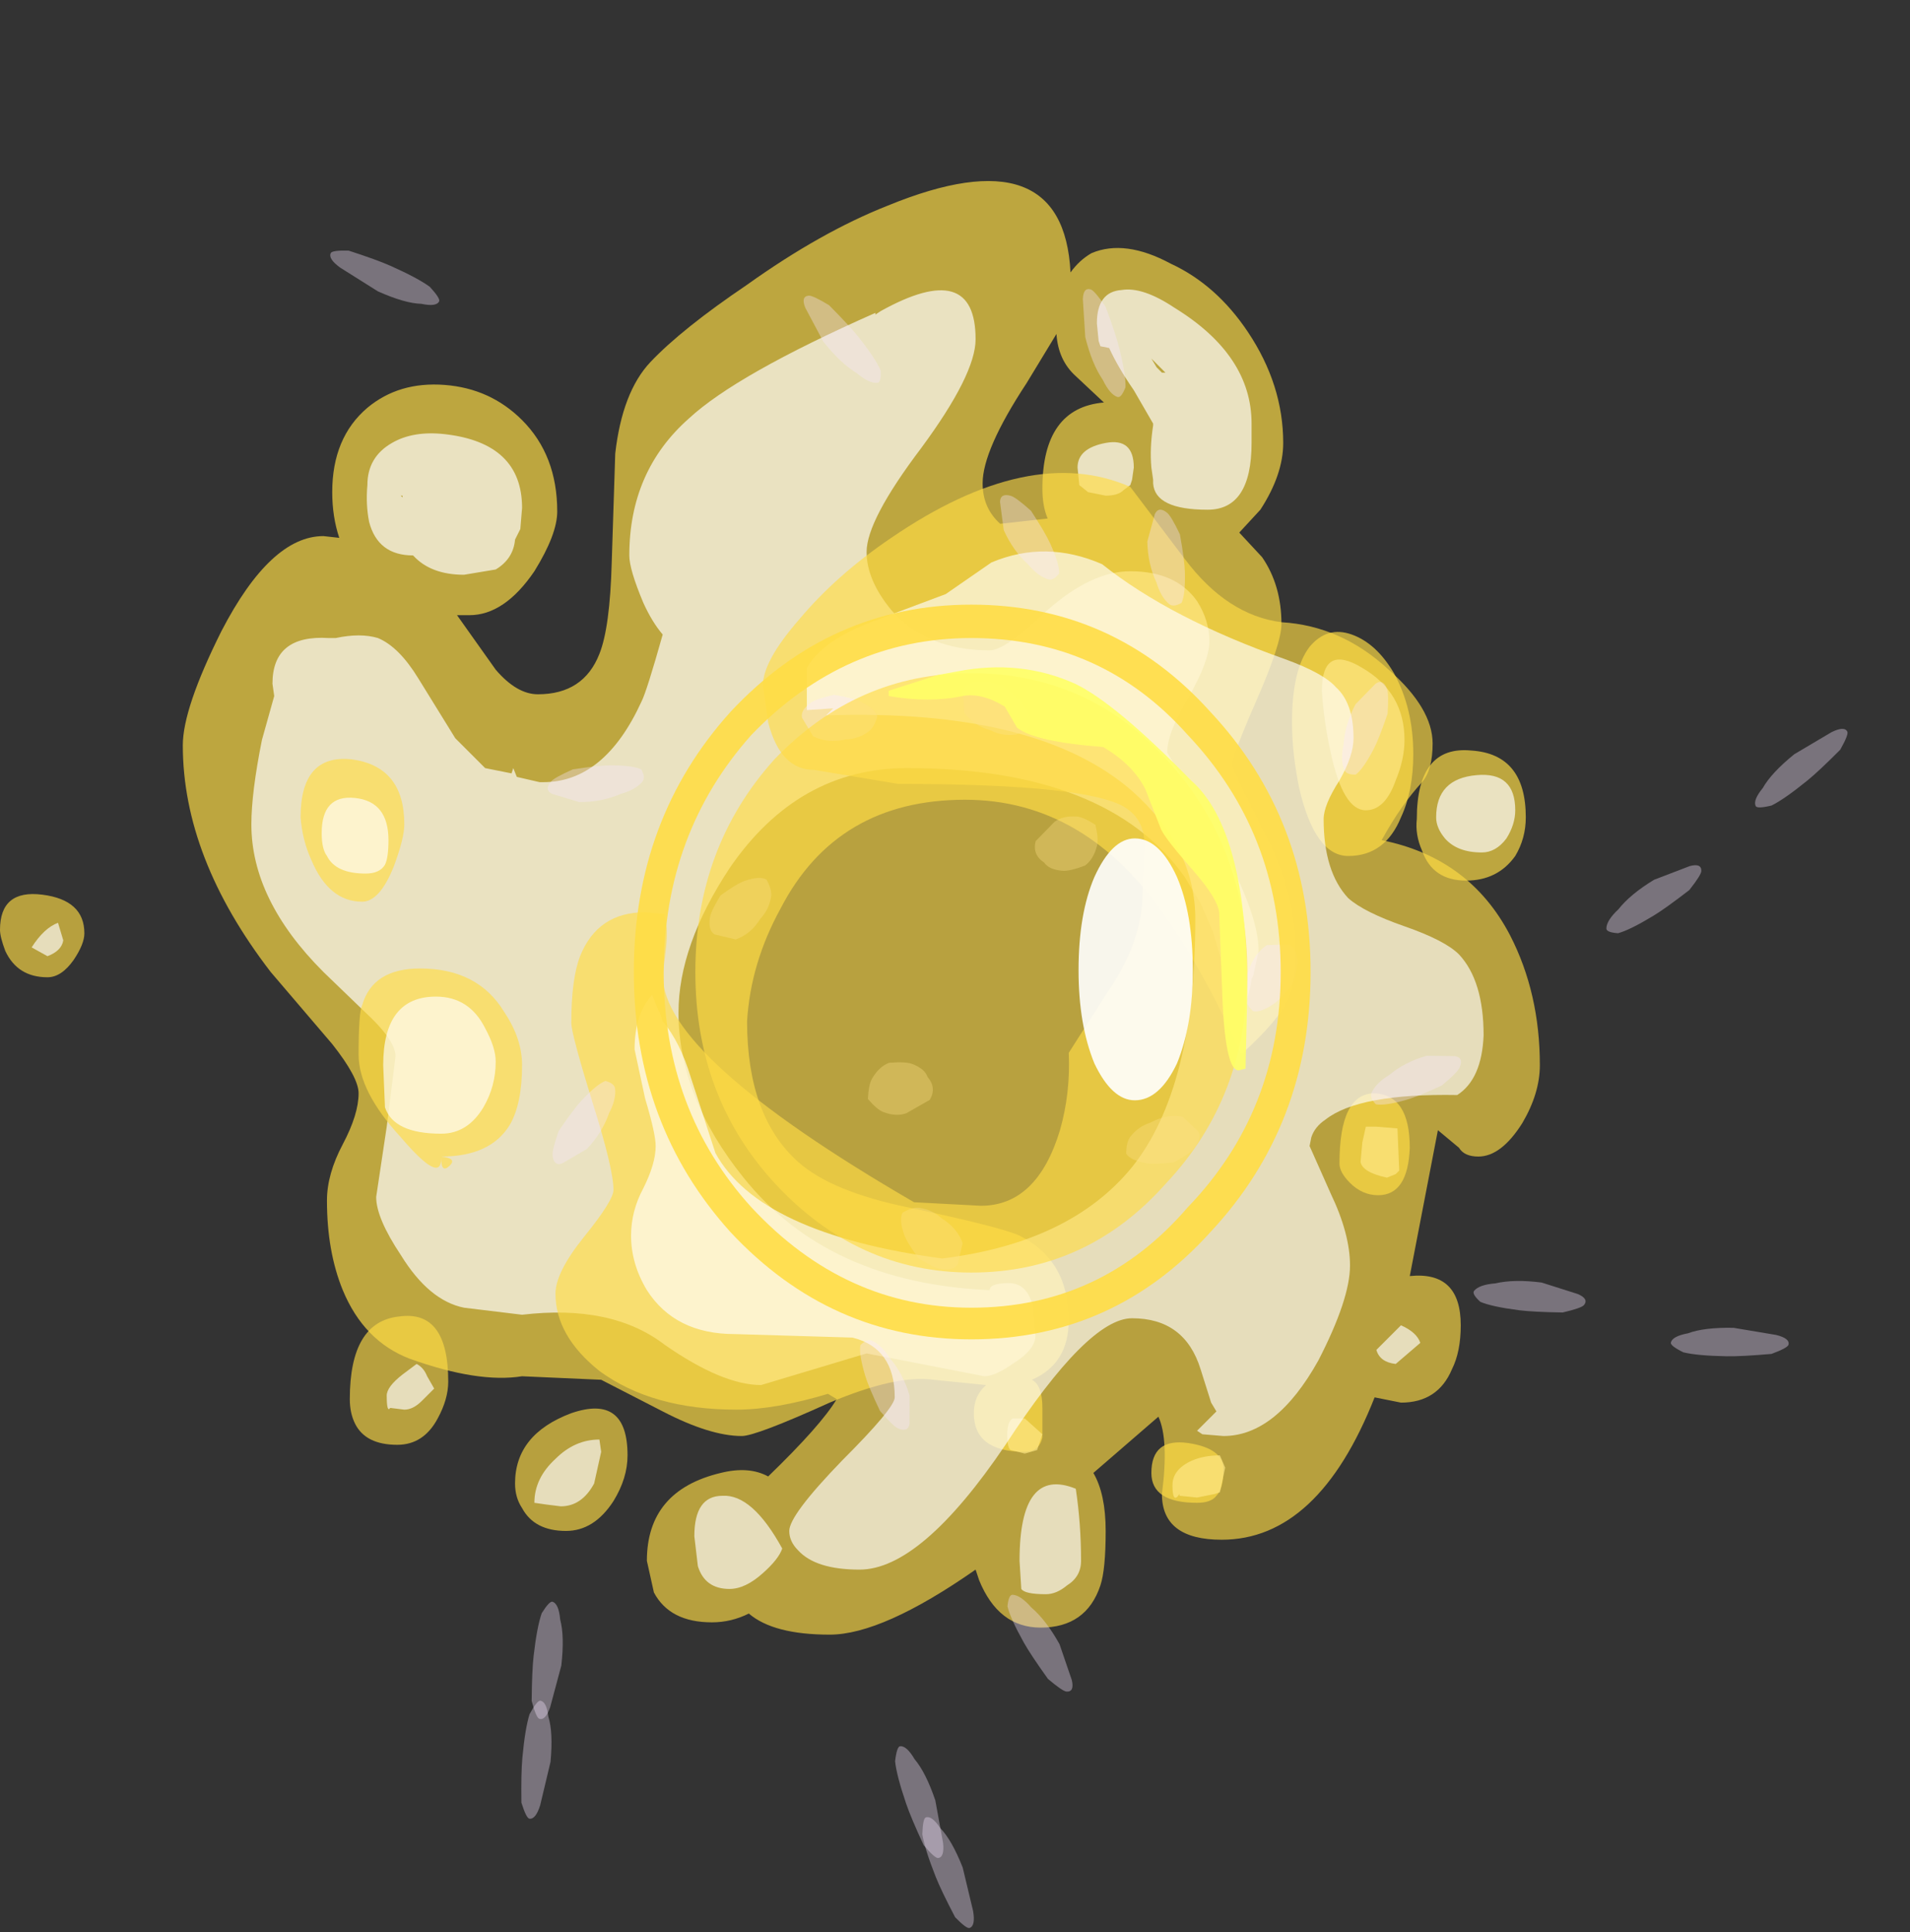 <?xml version="1.0" encoding="UTF-8" standalone="no"?>
<svg xmlns:ffdec="https://www.free-decompiler.com/flash" xmlns:xlink="http://www.w3.org/1999/xlink" ffdec:objectType="frame" height="384.75px" width="380.3px" xmlns="http://www.w3.org/2000/svg">
  <rect width="100%" height="100%" fill="#333333" stroke="none"/>
  <g transform="matrix(1.0, 0.0, 0.0, 1.0, 189.2, 332.0)">
    <use ffdec:characterId="138" height="37.6" transform="matrix(7.0, 0.0, 0.0, 7.0, -152.8, -295.95)" width="38.2" xlink:href="#shape0"/>
    <use ffdec:characterId="139" height="33.05" transform="matrix(7.0, 0.0, 0.0, 7.0, -189.2, -237.85)" width="43.8" xlink:href="#shape1"/>
    <use ffdec:characterId="128" height="3.15" transform="matrix(2.659, 3.767, -3.71, 0.49, 10.721, -196.96)" width="2.8" xlink:href="#sprite0"/>
    <use ffdec:characterId="128" height="3.15" transform="matrix(-3.034, 5.771, -1.141, -2.848, 88.545, -190.892)" width="2.8" xlink:href="#sprite0"/>
    <use ffdec:characterId="128" height="3.15" transform="matrix(-1.514, -4.351, 3.698, 0.553, -7.057, -80.083)" width="2.8" xlink:href="#sprite0"/>
    <use ffdec:characterId="128" height="3.15" transform="matrix(4.442, -4.765, 0.351, 3.046, -79.661, -106.142)" width="2.8" xlink:href="#sprite0"/>
    <use ffdec:characterId="128" height="3.15" transform="matrix(4.89, 6.201, -2.255, 0.248, -25.039, -273.478)" width="2.8" xlink:href="#sprite0"/>
    <use ffdec:characterId="128" height="3.15" transform="matrix(-6.514, 5.294, -0.831, -1.66, 179.783, -183.988)" width="2.8" xlink:href="#sprite0"/>
    <use ffdec:characterId="128" height="3.15" transform="matrix(-3.112, -7.862, 1.705, -0.588, 1.469, 52.731)" width="2.8" xlink:href="#sprite0"/>
    <use ffdec:characterId="128" height="3.15" transform="matrix(-0.991, 3.861, -3.879, -0.291, 30.618, -168.998)" width="2.8" xlink:href="#sprite0"/>
    <use ffdec:characterId="128" height="3.15" transform="matrix(-3.804, 2.606, -0.438, -3.716, 69.739, -135.746)" width="2.8" xlink:href="#sprite0"/>
    <use ffdec:characterId="128" height="3.15" transform="matrix(2.016, -3.434, 3.645, 1.35, -18.376, -112.432)" width="2.8" xlink:href="#sprite0"/>
    <use ffdec:characterId="128" height="3.15" transform="matrix(4.352, -1.512, -0.554, 3.697, -47.066, -154.459)" width="2.8" xlink:href="#sprite0"/>
    <use ffdec:characterId="128" height="3.15" transform="matrix(2.668, 5.938, -2.941, -0.857, 16.182, -232.064)" width="2.8" xlink:href="#sprite0"/>
    <use ffdec:characterId="128" height="3.15" transform="matrix(-6.753, 4.093, 0.03, -2.268, 149.512, -155.406)" width="2.8" xlink:href="#sprite0"/>
    <use ffdec:characterId="128" height="3.15" transform="matrix(-2.705, -7.95, 1.846, -0.203, -4.998, 38.265)" width="2.8" xlink:href="#sprite0"/>
    <use ffdec:characterId="128" height="3.15" transform="matrix(-6.252, 1.779, 1.271, -2.782, 99.623, -115.496)" width="2.8" xlink:href="#sprite0"/>
    <use ffdec:characterId="128" height="3.15" transform="matrix(-3.84, -6.886, 2.262, 0.112, 20.01, 4.683)" width="2.8" xlink:href="#sprite0"/>
    <use ffdec:characterId="128" height="3.15" transform="matrix(6.494, 0.016, -1.988, 2.321, -76.709, -179.622)" width="2.8" xlink:href="#sprite0"/>
    <use ffdec:characterId="128" height="3.15" transform="matrix(1.892, 7.647, -2.151, -0.703, 31.013, -273.373)" width="2.8" xlink:href="#sprite0"/>
    <use ffdec:characterId="128" height="3.15" transform="matrix(-8.367, -0.152, 0.433, -1.799, 166.306, -61.718)" width="2.8" xlink:href="#sprite0"/>
    <use ffdec:characterId="128" height="3.15" transform="matrix(0.774, -8.39, 1.781, 0.245, -86.277, 29.803)" width="2.8" xlink:href="#sprite0"/>
    <use ffdec:characterId="128" height="3.15" transform="matrix(-4.524, -0.832, 2.304, -2.937, 45.308, -99.223)" width="2.8" xlink:href="#sprite0"/>
    <use ffdec:characterId="128" height="3.15" transform="matrix(-1.861, -6.233, 2.8, 1.236, -14.315, -49.304)" width="2.8" xlink:href="#sprite0"/>
    <use ffdec:characterId="128" height="3.15" transform="matrix(4.115, 2.047, -3.023, 2.185, -23.529, -195.125)" width="2.8" xlink:href="#sprite0"/>
    <use ffdec:characterId="128" height="3.15" transform="matrix(0.155, 6.498, -2.375, -1.927, 46.507, -227.198)" width="2.8" xlink:href="#sprite0"/>
    <use ffdec:characterId="128" height="3.15" transform="matrix(-7.813, -1.012, 1.435, -1.749, 124.179, -69.684)" width="2.8" xlink:href="#sprite0"/>
    <use ffdec:characterId="128" height="3.15" transform="matrix(0.953, -8.32, 1.751, 0.604, -84.286, 9.402)" width="2.8" xlink:href="#sprite0"/>
    <use ffdec:characterId="128" height="3.15" transform="matrix(7.704, 3.437, -0.806, 1.609, -122.207, -283.865)" width="2.8" xlink:href="#sprite0"/>
    <use ffdec:characterId="140" height="20.9" transform="matrix(7.0, 0.0, 0.0, 7.0, -63.0, -211.6)" width="19.25" xlink:href="#shape3"/>
    <use ffdec:characterId="129" height="17.05" transform="matrix(7.0, 0.0, 0.0, 7.0, -50.75, -197.95)" width="15.7" xlink:href="#shape4"/>
    <use ffdec:characterId="142" height="12.3" transform="matrix(7.0, 0.0, 0.0, 7.0, -12.25, -199.0)" width="10.2" xlink:href="#shape5"/>
  </g>
  <defs>
    <g id="shape0" transform="matrix(1.0, 0.0, 0.0, 1.0, 21.7, 24.55)">
      <path d="M4.15 -22.5 Q5.1 -22.9 6.4 -22.2 7.7 -21.6 8.6 -20.25 9.6 -18.75 9.6 -17.1 9.6 -16.2 8.95 -15.2 L8.35 -14.55 9.0 -13.85 Q9.55 -13.05 9.55 -11.95 9.55 -11.4 8.85 -9.8 8.15 -8.2 8.15 -7.95 8.15 -7.8 9.05 -6.05 9.95 -4.3 9.95 -2.75 9.95 -1.7 9.75 -1.3 9.5 -0.7 8.4 0.3 7.5 -1.8 6.3 -3.55 4.0 -6.95 0.55 -6.95 -3.1 -6.95 -4.7 -3.85 -5.55 -2.3 -5.65 -0.65 -5.65 2.05 -4.2 3.35 -3.25 4.2 -1.05 4.65 1.55 5.2 2.1 5.45 3.5 6.15 3.5 7.85 3.5 9.1 2.45 9.55 2.75 9.7 2.75 10.35 L2.75 11.2 Q2.65 11.6 2.25 11.6 0.8 11.6 0.8 10.5 0.8 10.0 1.15 9.7 L-0.35 9.55 Q-1.4 9.4 -3.3 10.2 -5.4 11.15 -5.8 11.15 -6.7 11.15 -8.05 10.45 L-9.8 9.55 -12.05 9.45 Q-13.3 9.65 -15.25 8.95 -16.55 8.45 -17.15 7.0 -17.6 5.9 -17.6 4.45 -17.6 3.7 -17.15 2.85 -16.7 2.0 -16.7 1.4 -16.7 0.95 -17.45 0.0 L-19.2 -2.05 Q-21.7 -5.3 -21.7 -8.5 -21.7 -9.55 -20.6 -11.75 -19.2 -14.45 -17.7 -14.45 L-17.25 -14.4 Q-17.45 -15.0 -17.45 -15.7 -17.45 -17.25 -16.45 -18.1 -15.55 -18.85 -14.25 -18.75 -12.95 -18.65 -12.05 -17.75 -11.05 -16.75 -11.05 -15.15 -11.05 -14.5 -11.7 -13.45 -12.55 -12.2 -13.55 -12.2 L-13.9 -12.2 -12.8 -10.65 Q-12.2 -9.95 -11.6 -9.95 -10.3 -9.95 -9.85 -11.1 -9.55 -11.85 -9.5 -13.7 L-9.4 -16.8 Q-9.2 -18.55 -8.4 -19.4 -7.5 -20.35 -5.65 -21.6 -3.55 -23.1 -1.65 -23.85 3.35 -25.9 3.55 -21.95 3.8 -22.3 4.15 -22.5 M11.55 -11.65 Q12.25 -11.4 12.75 -10.55 13.3 -9.55 13.3 -8.25 13.3 -7.2 12.95 -6.45 12.5 -5.35 11.45 -5.35 10.5 -5.35 10.05 -7.3 9.85 -8.3 9.85 -9.15 9.85 -10.65 10.35 -11.3 10.85 -11.9 11.55 -11.65 M3.15 -20.2 L2.3 -18.8 Q1.05 -16.9 1.05 -15.95 1.05 -15.25 1.55 -14.8 L2.9 -14.95 Q2.75 -15.3 2.75 -15.8 2.75 -18.1 4.5 -18.25 L3.7 -19.0 Q3.2 -19.45 3.15 -20.2 M16.2 -5.35 Q15.7 -4.65 14.8 -4.65 13.85 -4.65 13.55 -5.5 13.35 -5.95 13.4 -6.4 13.4 -8.5 14.95 -8.35 16.5 -8.25 16.5 -6.45 16.5 -5.85 16.2 -5.35 M13.2 2.95 Q13.15 4.3 12.3 4.3 11.85 4.3 11.5 3.95 11.2 3.65 11.2 3.4 11.2 1.4 12.2 1.4 13.2 1.45 13.2 2.95 M7.7 12.85 Q7.55 13.05 7.15 13.05 5.85 13.05 5.85 12.2 5.85 11.2 6.9 11.35 7.9 11.5 7.9 12.1 7.9 12.65 7.7 12.85" fill="#ffdc45" fill-opacity="0.675" fill-rule="evenodd" stroke="none"/>
      <path d="M4.4 -19.85 L4.35 -20.0 4.3 -20.5 Q4.3 -21.4 5.0 -21.45 5.6 -21.55 6.5 -20.95 8.7 -19.6 8.7 -17.65 L8.7 -17.1 Q8.7 -15.2 7.45 -15.2 5.95 -15.2 5.9 -15.95 L5.9 -16.05 5.85 -16.4 Q5.8 -16.95 5.9 -17.6 L5.9 -17.65 5.35 -18.6 Q4.9 -19.25 4.65 -19.8 L4.4 -19.85 M6.25 -19.1 L5.85 -19.5 6.0 -19.25 6.15 -19.1 6.25 -19.1 M5.3 -16.05 L5.25 -15.9 5.05 -15.75 Q4.9 -15.6 4.55 -15.6 L4.05 -15.7 3.8 -15.9 3.75 -16.4 Q3.75 -16.95 4.55 -17.1 5.35 -17.25 5.35 -16.4 L5.3 -16.05 M2.9 -12.35 Q4.15 -13.45 5.25 -13.45 6.55 -13.45 7.15 -12.6 7.5 -12.05 7.5 -11.45 7.5 -10.9 6.9 -9.85 6.3 -8.85 6.3 -8.3 L7.6 -6.05 Q8.9 -3.8 8.9 -2.65 L8.75 -1.95 8.7 -1.85 Q8.65 -1.4 8.4 -0.85 L7.85 -2.35 7.6 -3.2 7.25 -4.0 6.8 -4.75 Q4.6 -7.85 -1.1 -7.85 -4.2 -7.85 -6.15 -5.0 -7.6 -2.8 -7.6 -0.9 -7.6 1.5 -5.75 3.8 -3.35 6.8 1.25 7.0 1.25 6.8 1.8 6.8 2.35 6.8 2.5 7.55 L2.55 8.3 Q2.55 8.7 1.9 9.1 1.4 9.45 1.1 9.45 L-2.25 8.8 -5.25 9.7 Q-6.35 9.7 -8.0 8.55 -9.5 7.4 -12.05 7.7 L-13.7 7.5 Q-14.7 7.3 -15.5 6.0 -16.2 4.95 -16.2 4.35 L-15.9 2.35 -15.65 0.35 Q-15.65 -0.05 -16.3 -0.7 L-17.7 -2.05 Q-19.75 -4.1 -19.75 -6.25 -19.75 -7.15 -19.45 -8.65 L-19.1 -9.9 -19.15 -10.25 Q-19.15 -11.65 -17.55 -11.55 L-17.35 -11.55 Q-16.65 -11.7 -16.15 -11.55 -15.55 -11.3 -15.0 -10.4 L-13.95 -8.7 -13.1 -7.85 -12.35 -7.7 -12.3 -7.85 -12.2 -7.6 -11.55 -7.45 -11.45 -7.45 Q-9.7 -7.45 -8.65 -9.75 -8.5 -10.05 -8.05 -11.65 -8.35 -12.0 -8.6 -12.55 -9.0 -13.5 -9.0 -13.9 -9.0 -16.3 -7.3 -17.8 -5.95 -19.05 -2.0 -20.8 L-2.0 -20.75 -1.85 -20.85 Q0.85 -22.35 0.85 -20.05 0.85 -19.05 -0.7 -16.95 -2.25 -14.9 -2.25 -14.0 -2.25 -13.2 -1.55 -12.35 -0.55 -11.2 1.25 -11.2 1.7 -11.2 2.9 -12.35 M14.2 -5.85 Q13.95 -6.15 13.95 -6.45 13.95 -7.55 15.1 -7.65 16.2 -7.75 16.2 -6.65 16.2 -6.25 15.95 -5.85 15.65 -5.45 15.25 -5.45 14.55 -5.45 14.2 -5.85 M10.7 -10.05 Q10.7 -11.4 11.85 -10.7 13.05 -10.0 13.05 -8.65 13.05 -8.1 12.8 -7.5 12.5 -6.65 11.95 -6.65 11.3 -6.65 10.95 -8.3 10.75 -9.2 10.7 -10.05 M12.9 3.6 L12.8 3.7 12.55 3.8 Q11.85 3.65 11.8 3.35 L11.85 2.8 11.95 2.35 12.25 2.35 12.85 2.4 12.9 3.6 M7.8 11.7 L7.95 12.05 7.8 12.75 7.65 12.8 7.15 12.9 6.65 12.85 6.65 12.8 Q6.45 13.1 6.45 12.55 6.45 12.1 7.0 11.85 7.35 11.7 7.8 11.7 M2.75 11.1 L2.6 11.55 2.25 11.65 1.85 11.55 Q1.75 11.5 1.75 11.1 1.75 10.75 1.9 10.65 L2.25 10.65 2.75 11.1 M-14.25 -17.35 Q-12.05 -17.1 -12.05 -15.25 L-12.1 -14.65 -12.25 -14.35 Q-12.3 -13.8 -12.8 -13.5 L-13.7 -13.35 Q-14.65 -13.35 -15.15 -13.9 -16.15 -13.9 -16.4 -14.85 -16.5 -15.35 -16.45 -15.9 -16.45 -16.7 -15.75 -17.1 -15.15 -17.45 -14.25 -17.35 M-15.45 -15.55 L-15.45 -15.6 -15.5 -15.6 -15.45 -15.55" fill="#ffffff" fill-opacity="0.675" fill-rule="evenodd" stroke="none"/>
    </g>
    <g id="shape1" transform="matrix(1.0, 0.0, 0.0, 1.0, 26.9, 16.25)">
      <path d="M12.6 -10.65 Q13.85 -9.55 13.85 -8.55 13.85 -7.8 13.55 -7.45 12.95 -6.8 12.4 -5.8 14.9 -5.3 16.05 -3.1 16.9 -1.45 16.9 0.6 16.9 1.4 16.4 2.25 15.8 3.2 15.15 3.2 14.75 3.2 14.6 2.95 L14.0 2.45 13.2 6.6 Q14.65 6.45 14.65 8.0 14.65 8.75 14.4 9.25 14.0 10.2 12.95 10.2 L12.2 10.05 Q10.6 14.1 7.85 14.1 6.15 14.1 6.15 12.8 6.35 11.25 6.05 10.6 L4.2 12.2 Q4.55 12.8 4.55 13.85 4.55 14.95 4.4 15.4 4.0 16.6 2.7 16.6 1.5 16.6 0.95 15.25 L0.85 14.95 Q-1.8 16.8 -3.3 16.8 -4.9 16.8 -5.6 16.2 -6.1 16.45 -6.65 16.45 -7.85 16.45 -8.3 15.6 L-8.5 14.7 Q-8.5 12.7 -6.4 12.2 -5.6 12.0 -5.05 12.3 -3.55 10.85 -3.1 10.1 L-3.35 9.95 Q-4.85 10.4 -5.95 10.4 -8.35 10.4 -9.85 9.3 -11.1 8.3 -11.1 7.1 -11.1 6.5 -10.3 5.5 -9.45 4.45 -9.45 4.15 -9.45 3.55 -10.05 1.65 -10.65 -0.3 -10.65 -0.6 -10.65 -1.85 -10.4 -2.5 -9.9 -3.75 -8.55 -3.75 L-8.0 -3.7 -8.0 -3.65 Q-7.9 -3.35 -7.95 -2.8 L-8.05 -1.95 Q-8.05 0.35 -0.9 4.5 L1.0 4.6 Q2.6 4.6 3.25 2.45 3.55 1.4 3.5 0.25 L4.55 -1.4 Q5.6 -2.9 5.6 -4.3 L5.65 -5.7 Q5.65 -6.35 5.15 -6.7 4.15 -7.4 -1.35 -7.4 L-3.75 -7.8 Q-4.7 -7.8 -5.05 -9.15 L-5.2 -10.2 Q-5.2 -10.9 -4.15 -12.1 -3.1 -13.35 -1.55 -14.4 2.4 -17.1 5.25 -15.85 L6.8 -13.8 Q8.0 -12.2 9.55 -12.0 11.25 -11.9 12.6 -10.65 M-24.8 -2.4 Q-25.15 -1.9 -25.55 -1.9 -26.4 -1.9 -26.75 -2.65 -26.9 -3.05 -26.9 -3.25 -26.9 -4.4 -25.7 -4.25 -24.5 -4.1 -24.5 -3.15 -24.5 -2.85 -24.8 -2.4 M-18.35 -6.45 Q-18.35 -8.25 -16.9 -8.1 -15.4 -7.9 -15.4 -6.25 -15.4 -5.85 -15.7 -5.05 -16.1 -4.05 -16.6 -4.05 -17.55 -4.05 -18.05 -5.25 -18.3 -5.8 -18.35 -6.45 M-12.55 -0.9 Q-12.05 -0.15 -12.05 0.6 -12.05 1.7 -12.4 2.3 -12.95 3.2 -14.35 3.2 -13.9 3.25 -14.1 3.45 -14.35 3.7 -14.35 3.25 -14.35 4.0 -15.5 2.65 -16.7 1.35 -16.7 0.3 -16.7 -0.9 -16.6 -1.1 -16.3 -2.15 -14.95 -2.15 -13.3 -2.15 -12.55 -0.9 M-14.45 10.65 Q-14.85 11.4 -15.6 11.4 -16.5 11.4 -16.8 10.8 -16.95 10.5 -16.95 10.1 -16.95 7.9 -15.55 7.75 -14.15 7.55 -14.15 9.6 -14.15 10.1 -14.45 10.65 M-9.45 13.0 Q-10.0 13.85 -10.8 13.85 -11.7 13.85 -12.05 13.2 -12.25 12.9 -12.25 12.5 -12.25 11.1 -10.65 10.5 -9.05 9.95 -9.05 11.7 -9.05 12.35 -9.45 13.0" fill="#ffdc45" fill-opacity="0.647" fill-rule="evenodd" stroke="none"/>
      <path d="M4.45 -13.65 Q6.4 -12.1 9.65 -10.95 10.75 -10.55 11.1 -10.15 11.6 -9.7 11.6 -8.7 11.6 -8.2 11.2 -7.5 10.75 -6.8 10.75 -6.4 10.75 -4.9 11.45 -4.15 11.9 -3.75 13.05 -3.35 14.2 -2.95 14.6 -2.55 15.3 -1.8 15.3 -0.25 15.25 1.0 14.55 1.45 11.75 1.4 10.8 2.15 10.5 2.35 10.4 2.65 L10.35 2.9 10.95 4.25 Q11.5 5.4 11.5 6.3 11.5 7.25 10.6 9.0 9.4 11.15 7.9 11.15 L7.3 11.1 7.15 11.0 7.7 10.45 7.55 10.2 7.25 9.25 Q6.8 7.8 5.3 7.8 4.05 7.8 1.7 11.4 -0.7 14.95 -2.45 14.95 -3.7 14.95 -4.2 14.4 -4.45 14.15 -4.45 13.85 -4.45 13.4 -2.95 11.85 -1.45 10.35 -1.45 10.05 -1.45 8.65 -2.65 8.35 L-6.0 8.25 Q-7.7 8.25 -8.5 7.0 -8.95 6.25 -8.95 5.45 -8.95 4.75 -8.6 4.1 -8.25 3.4 -8.25 2.9 -8.25 2.55 -8.55 1.55 L-8.85 0.15 Q-8.85 -0.85 -8.35 -1.4 L-8.15 -0.9 -8.15 -0.95 -8.05 -0.65 Q-7.55 -0.05 -7.25 0.95 L-6.55 3.1 Q-5.3 5.4 -0.1 6.1 3.55 5.65 5.3 3.5 7.1 1.25 7.1 -3.55 7.1 -5.6 5.3 -7.2 2.6 -9.55 -3.4 -9.35 L-3.2 -9.55 -3.95 -9.5 -3.95 -10.7 Q-3.5 -11.5 -2.0 -12.05 L0.0 -12.8 1.3 -13.7 Q2.85 -14.35 4.45 -13.65 M12.25 8.7 L12.95 8.0 Q13.4 8.2 13.5 8.5 L12.8 9.1 Q12.35 9.05 12.25 8.7 M3.85 14.7 Q3.85 15.15 3.45 15.4 3.15 15.65 2.85 15.65 2.25 15.65 2.15 15.5 L2.1 14.7 Q2.1 12.0 3.7 12.65 3.85 13.65 3.85 14.7 M-25.1 -2.95 Q-25.15 -2.65 -25.55 -2.5 L-26.0 -2.75 Q-25.65 -3.3 -25.25 -3.45 L-25.1 -2.95 M-17.75 -6.0 Q-17.75 -7.1 -16.8 -7.0 -15.85 -6.9 -15.85 -5.8 -15.85 -5.3 -15.95 -5.1 -16.1 -4.85 -16.5 -4.85 -17.35 -4.85 -17.6 -5.35 -17.75 -5.55 -17.75 -6.0 M-13.1 -0.45 Q-12.8 0.1 -12.8 0.5 -12.8 1.2 -13.15 1.8 -13.6 2.55 -14.35 2.55 -15.7 2.55 -15.95 1.8 L-16.0 0.6 Q-16.0 -1.35 -14.5 -1.35 -13.55 -1.35 -13.1 -0.45 M-15.8 10.35 Q-15.9 10.5 -15.9 10.0 -15.9 9.75 -15.45 9.4 L-15.05 9.1 Q-14.85 9.2 -14.75 9.45 L-14.55 9.8 -14.9 10.15 Q-15.15 10.4 -15.4 10.4 L-15.8 10.35 M-9.8 11.6 L-10.0 12.5 Q-10.35 13.15 -10.95 13.15 L-11.35 13.1 -11.7 13.05 Q-11.7 12.35 -11.1 11.8 -10.55 11.25 -9.85 11.25 L-9.8 11.6 M-6.15 15.5 Q-6.85 15.5 -7.05 14.85 L-7.15 14.0 Q-7.15 12.85 -6.35 12.85 -5.5 12.8 -4.65 14.35 -4.75 14.65 -5.2 15.05 -5.7 15.5 -6.15 15.5" fill="#ffffff" fill-opacity="0.647" fill-rule="evenodd" stroke="none"/>
    </g>
    <g id="sprite0" transform="matrix(1.0, 0.0, 0.0, 1.0, 1.4, 1.4)">
      <use ffdec:characterId="127" height="0.45" transform="matrix(7.0, 0.0, 0.0, 7.0, -1.4, -1.4)" width="0.4" xlink:href="#shape2"/>
    </g>
    <g id="shape2" transform="matrix(1.0, 0.0, 0.0, 1.0, 0.2, 0.2)">
      <path d="M0.15 -0.15 Q0.2 -0.05 0.2 0.0 0.2 0.1 0.15 0.15 0.1 0.25 0.0 0.25 L-0.15 0.15 Q-0.2 0.1 -0.2 0.0 -0.2 -0.05 -0.15 -0.15 -0.05 -0.2 0.0 -0.2 0.1 -0.2 0.15 -0.15" fill="#f7e5ff" fill-opacity="0.357" fill-rule="evenodd" stroke="none"/>
    </g>
    <g id="shape3" transform="matrix(1.0, 0.0, 0.0, 1.0, 1.75, 19.0)">
      <path d="M7.85 -18.05 Q4.25 -18.05 1.6 -15.3 -0.9 -12.5 -0.9 -8.55 -0.9 -4.6 1.6 -1.85 4.25 1.0 7.85 1.0 11.55 1.0 14.0 -1.85 16.65 -4.6 16.65 -8.55 16.65 -12.5 14.0 -15.3 11.55 -18.05 7.85 -18.05 M7.85 -19.0 Q11.9 -19.0 14.65 -15.95 17.5 -12.9 17.5 -8.55 17.5 -4.2 14.65 -1.15 11.9 1.9 7.85 1.9 3.85 1.9 1.0 -1.15 -1.75 -4.2 -1.75 -8.55 -1.75 -12.9 1.0 -15.95 3.85 -19.0 7.85 -19.0" fill="#ffdc45" fill-opacity="0.902" fill-rule="evenodd" stroke="none"/>
    </g>
    <g id="shape4" transform="matrix(1.0, 0.0, 0.0, 1.0, 0.0, 17.05)">
      <path d="M0.0 -8.55 Q0.0 -12.1 2.25 -14.6 4.6 -17.05 7.85 -17.05 11.15 -17.05 13.4 -14.6 15.7 -12.1 15.7 -8.55 15.7 -5.0 13.4 -2.55 11.15 0.0 7.85 0.0 4.6 0.0 2.25 -2.55 0.0 -5.0 0.0 -8.55" fill="#ffdc45" fill-opacity="0.651" fill-rule="evenodd" stroke="none"/>
    </g>
    <g id="shape5" transform="matrix(1.0, 0.0, 0.0, 1.0, -5.5, 17.2)">
      <path d="M5.5 -16.55 L6.9 -17.0 7.45 -17.1 Q9.25 -17.45 10.8 -16.75 11.95 -16.2 14.1 -14.0 15.7 -12.6 15.7 -7.95 L15.65 -5.8 15.45 -5.75 Q15.1 -5.75 15.0 -7.6 L14.9 -10.25 Q14.85 -10.65 14.15 -11.45 13.4 -12.3 13.25 -12.6 L12.8 -13.75 Q12.45 -14.45 11.6 -14.95 9.65 -15.1 9.15 -15.5 L8.8 -16.1 Q8.15 -16.5 7.6 -16.4 6.65 -16.2 5.5 -16.4 L5.5 -16.55" fill="#ffff66" fill-opacity="0.902" fill-rule="evenodd" stroke="none"/>
      <path d="M11.35 -11.25 Q11.85 -12.35 12.5 -12.35 13.2 -12.35 13.7 -11.25 14.15 -10.2 14.15 -8.6 14.15 -7.05 13.7 -5.95 13.2 -4.9 12.5 -4.9 11.85 -4.9 11.35 -5.95 10.9 -7.05 10.9 -8.6 10.9 -10.2 11.35 -11.25" fill="#ffffff" fill-opacity="0.902" fill-rule="evenodd" stroke="none"/>
    </g>
  </defs>
</svg>
